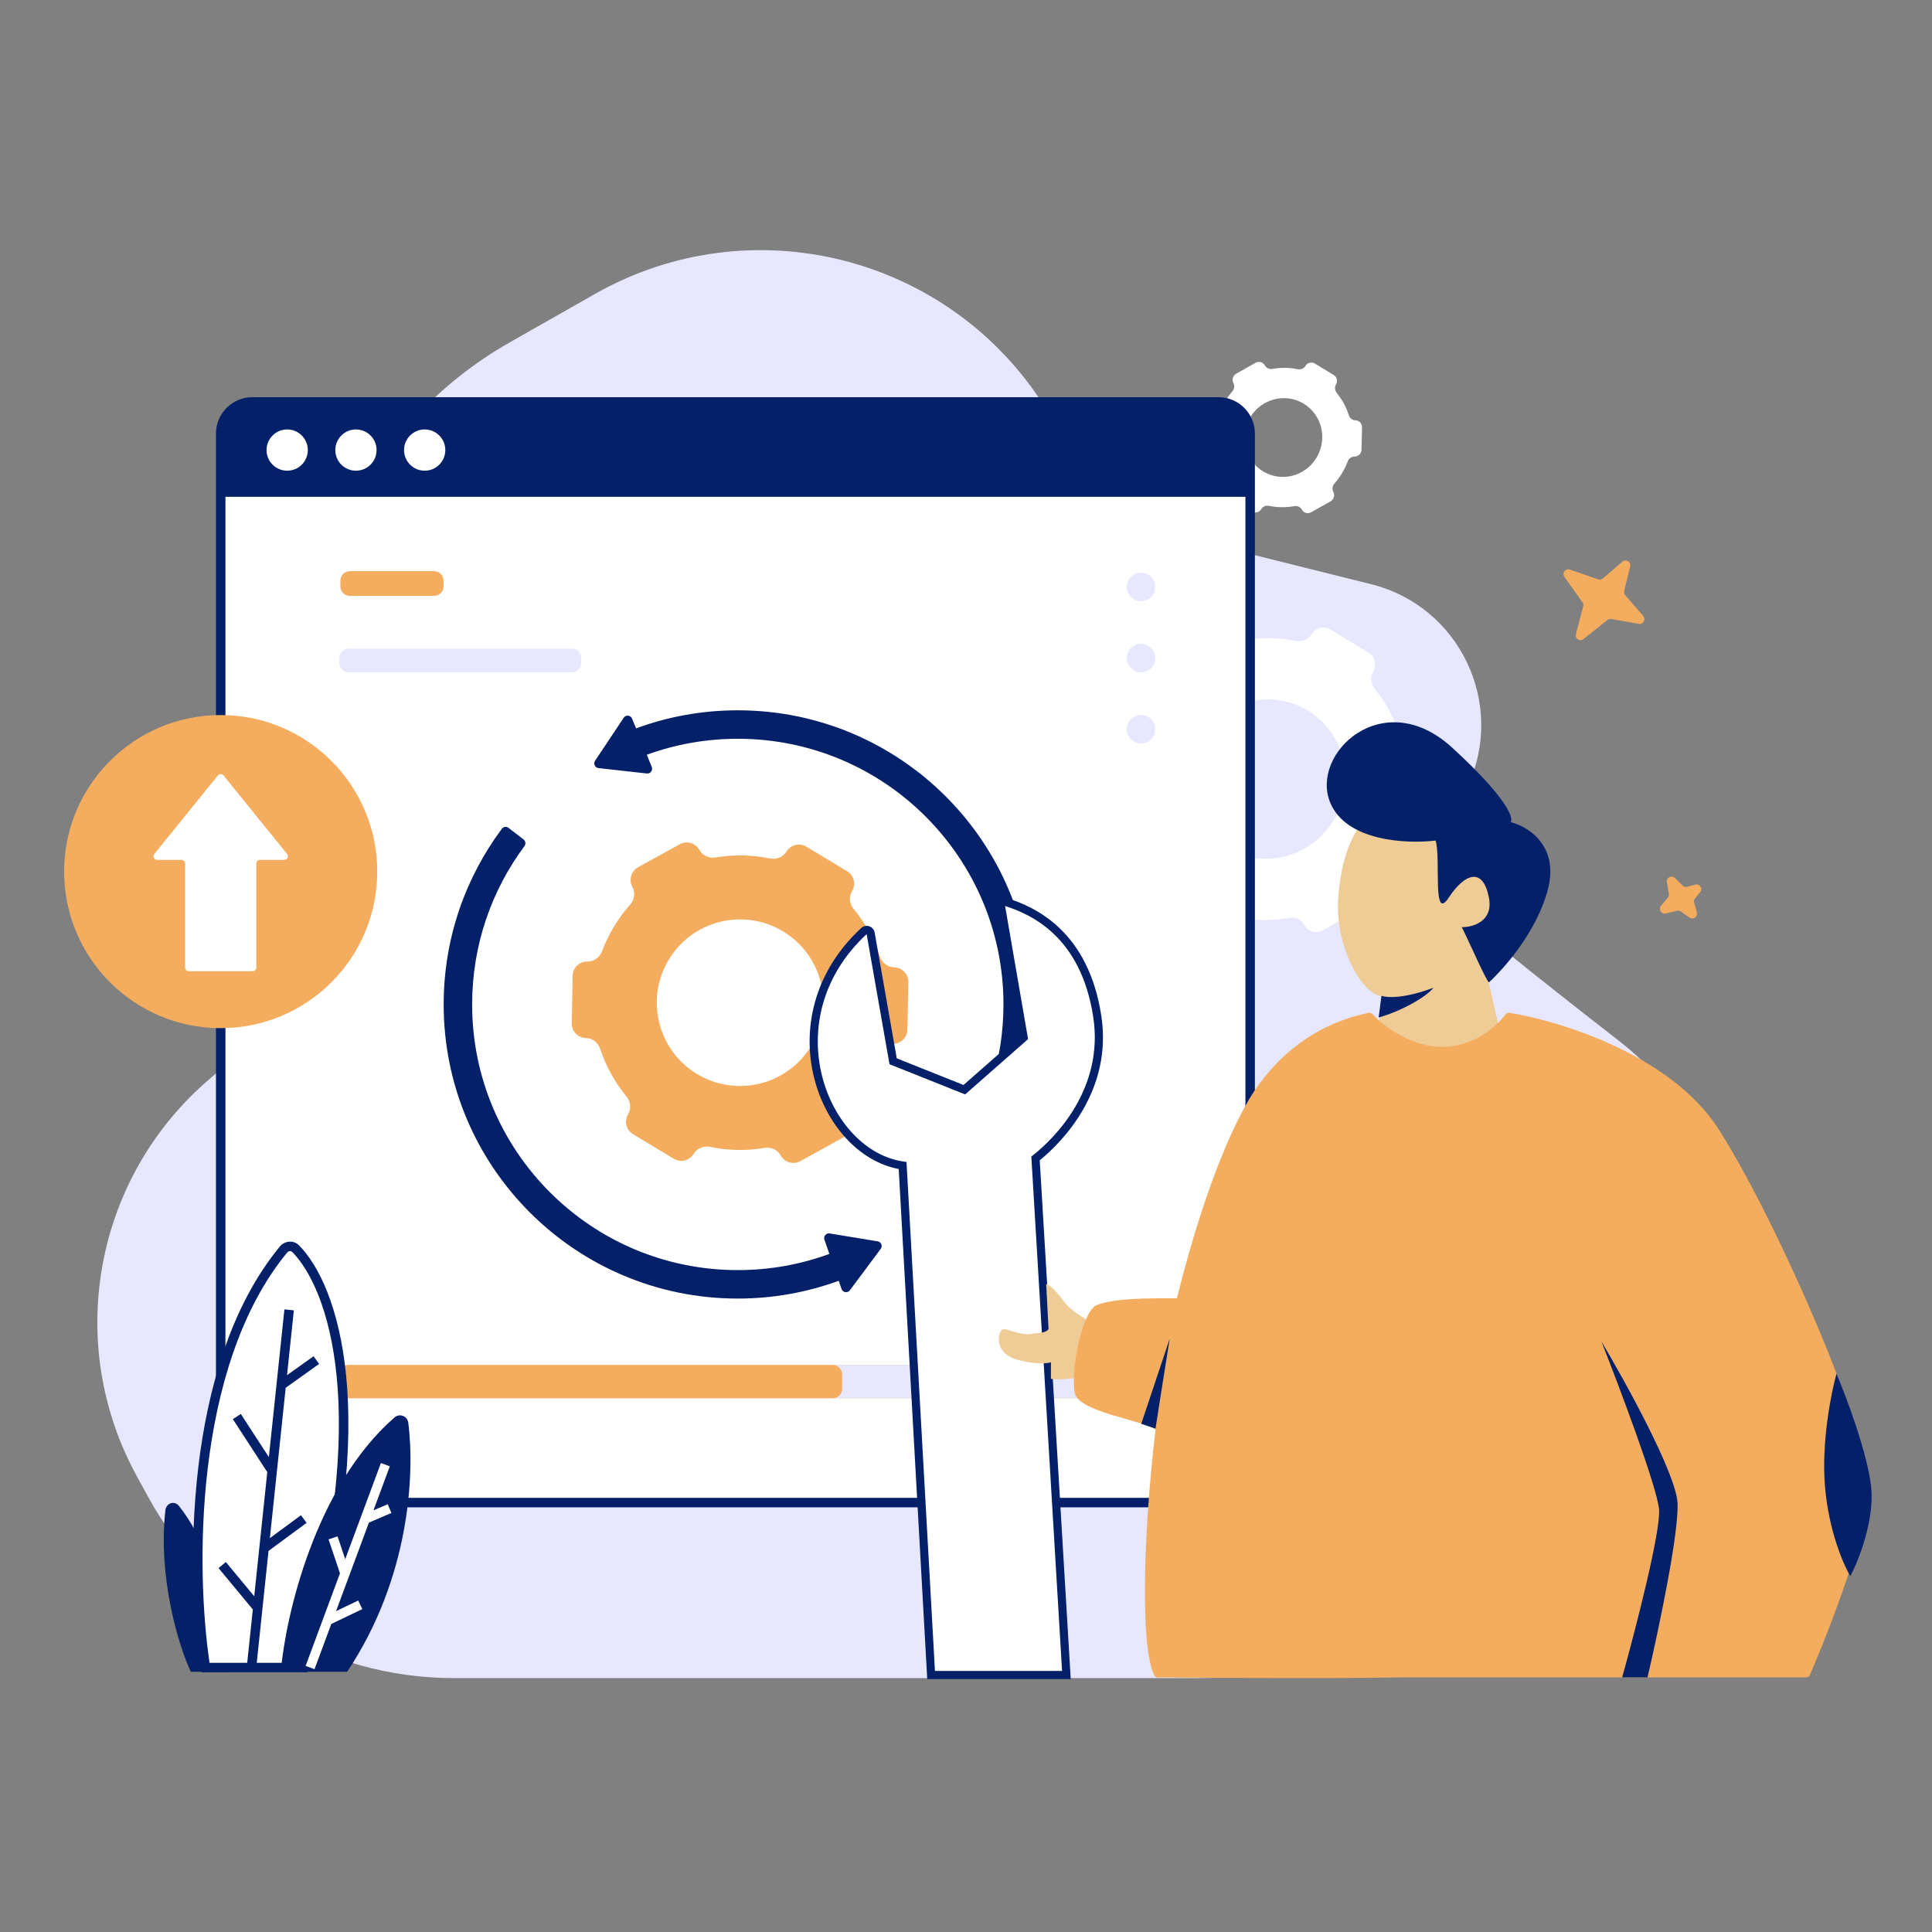 <svg xmlns="http://www.w3.org/2000/svg" width="3000" height="3000" fill="none" viewBox="0 0 3000 3000" id="software-upgrade"><rect x="0" y="0" width="3000" height="3000" fill="#808080" stroke="none"/><path fill="#E7E8FF" d="M1855.87 2605.73H1146.57H704.692C506.771 2605.73 324.631 2497.62 229.715 2323.8L211.956 2291.28C98.806 2084.07 147.168 1825.76 327.6 1673.61C459.593 1562.3 524.278 1390.32 498.389 1219.54L488.699 1155.61C450.71 905.008 571.052 656.91 791.299 531.772L923.694 456.548C1165.9 318.934 1473.4 395.99 1622.23 631.595L1643.6 665.41C1701.62 757.26 1792.78 823.192 1898.13 849.497L2129.21 907.197C2266.51 941.481 2338.61 1092.47 2279.02 1220.93C2238.27 1308.79 2258.53 1412.47 2333.61 1473.6C2390.13 1519.61 2454.15 1569.74 2514.99 1617.09C2667.08 1735.46 2705.52 1919.2 2614.31 2089.04C2582.75 2147.81 2549.24 2207.56 2513.22 2267.26C2376.72 2493.52 2119.96 2605.73 1855.87 2605.73Z"></path><path fill="#fff" fill-rule="evenodd" d="M2036.49 984.895C2042.63 974.661 2055.73 971.295 2065.77 977.377L2125.29 1013.46C2135.32 1019.54 2138.48 1032.77 2132.35 1043 2127.32 1051.39 2128.53 1062 2134.61 1069.48 2151.66 1090.45 2164.42 1114.33 2172.57 1139.71 2175.54 1148.96 2183.71 1155.66 2193.36 1155.78 2205.13 1155.93 2214.44 1165.72 2214.14 1177.65L2212.38 1248.22C2212.08 1260.13 2202.31 1269.66 2190.54 1269.51 2180.92 1269.39 2172.43 1275.86 2168.99 1285.01 2164.31 1297.47 2158.45 1309.69 2151.35 1321.52 2144.26 1333.35 2136.26 1344.27 2127.48 1354.25 2121.04 1361.58 2119.31 1372.15 2123.92 1380.65 2129.54 1391.04 2125.72 1404.19 2115.38 1410.02L2054.15 1444.53C2043.8 1450.36 2030.84 1446.66 2025.21 1436.25 2020.6 1427.74 2010.89 1423.59 2001.37 1425.27 1975.25 1429.88 1948.29 1429.67 1921.89 1424.31 1912.47 1422.39 1902.57 1426.27 1897.54 1434.65 1891.41 1444.89 1878.3 1448.25 1868.27 1442.17L1808.75 1406.09C1798.72 1400.01 1795.56 1386.78 1801.69 1376.55 1806.72 1368.16 1805.51 1357.55 1799.43 1350.06 1782.38 1329.09 1769.62 1305.22 1761.47 1279.84 1758.5 1270.59 1750.33 1263.89 1740.68 1263.77 1728.91 1263.62 1719.6 1253.83 1719.9 1241.9L1721.66 1171.33C1721.95 1159.42 1731.73 1149.89 1743.5 1150.04 1753.12 1150.16 1761.61 1143.69 1765.05 1134.54 1769.73 1122.08 1775.6 1109.86 1782.69 1098.03 1789.78 1086.2 1797.78 1075.28 1806.56 1065.3 1813 1057.97 1814.73 1047.4 1810.13 1038.9 1804.5 1028.5 1808.32 1015.36 1818.66 1009.53L1879.89 975.019C1890.24 969.186 1903.2 972.892 1908.83 983.296 1913.44 991.813 1923.15 995.955 1932.67 994.277 1958.79 989.673 1985.75 989.877 2012.15 995.244 2021.57 997.16 2031.47 993.278 2036.49 984.895zM2071.27 1272.97C2036.06 1331.7 1960.85 1351.02 1903.27 1316.12 1845.7 1281.21 1827.57 1205.31 1862.78 1146.58 1897.99 1087.85 1973.2 1068.54 2030.77 1103.44 2088.35 1138.34 2106.48 1214.24 2071.27 1272.97zM2027.15 568.182C2030.18 563.122 2036.66 561.457 2041.62 564.465L2071.05 582.309C2076.01 585.316 2077.57 591.856 2074.54 596.917 2072.05 601.062 2072.65 606.311 2075.66 610.011 2084.09 620.382 2090.4 632.189 2094.42 644.738 2095.89 649.313 2099.93 652.625 2104.7 652.686 2110.52 652.76 2115.12 657.601 2114.98 663.499L2114.11 698.397C2113.96 704.287 2109.13 709.002 2103.31 708.927 2098.55 708.866 2094.35 712.067 2092.66 716.591 2090.34 722.754 2087.44 728.798 2083.94 734.646 2080.43 740.494 2076.47 745.896 2072.13 750.831 2068.95 754.455 2068.09 759.682 2070.37 763.887 2073.15 769.026 2071.26 775.526 2066.15 778.407L2035.88 795.475C2030.76 798.359 2024.36 796.527 2021.57 791.382 2019.29 787.17 2014.49 785.122 2009.79 785.952 1996.87 788.229 1983.55 788.128 1970.49 785.473 1965.83 784.526 1960.94 786.446 1958.46 790.591 1955.42 795.652 1948.94 797.316 1943.98 794.309L1914.56 776.465C1909.6 773.457 1908.03 766.917 1911.07 761.856 1913.55 757.71 1912.96 752.461 1909.95 748.76 1901.52 738.39 1895.21 726.584 1891.18 714.037 1889.72 709.461 1885.67 706.149 1880.91 706.088 1875.08 706.013 1870.48 701.172 1870.63 695.274L1871.5 660.378C1871.65 654.487 1876.48 649.772 1882.3 649.846 1887.06 649.907 1891.25 646.707 1892.95 642.182 1895.27 636.019 1898.17 629.976 1901.67 624.128 1905.18 618.279 1909.14 612.878 1913.47 607.942 1916.66 604.319 1917.51 599.091 1915.24 594.886 1912.46 589.748 1914.35 583.247 1919.46 580.366L1949.73 563.299C1954.85 560.414 1961.25 562.247 1964.04 567.391 1966.32 571.603 1971.12 573.652 1975.82 572.822 1988.74 570.545 2002.06 570.646 2015.11 573.3 2019.77 574.247 2024.66 572.328 2027.15 568.182zM2044.34 710.638C2026.94 739.68 1989.75 749.232 1961.29 731.972 1932.83 714.713 1923.86 677.179 1941.27 648.138 1958.67 619.096 1995.86 609.544 2024.32 626.804 2052.79 644.063 2061.75 681.597 2044.34 710.638z" clip-rule="evenodd"></path><path fill="#fff" d="M342.705 673.286C342.705 646.143 364.709 624.139 391.852 624.139H1892.09C1919.23 624.139 1941.24 646.143 1941.24 673.286V2284.02C1941.24 2311.17 1919.23 2333.17 1892.09 2333.17H391.852C364.709 2333.17 342.705 2311.17 342.705 2284.02V673.286Z"></path><path fill="#032068" fill-rule="evenodd" d="M335.338 673.286C335.338 642.074 360.64 616.772 391.851 616.772H1892.09C1923.3 616.772 1948.6 642.074 1948.6 673.286V2284.02C1948.6 2315.23 1923.3 2340.54 1892.09 2340.54H391.852C360.64 2340.54 335.338 2315.23 335.338 2284.02V673.286ZM391.851 631.505C368.777 631.505 350.071 650.211 350.071 673.286V2284.02C350.071 2307.1 368.777 2325.8 391.852 2325.8H1892.09C1915.16 2325.8 1933.87 2307.1 1933.87 2284.02V673.286C1933.87 650.211 1915.16 631.505 1892.09 631.505H391.851Z" clip-rule="evenodd"></path><path fill="#032068" d="M342.705 673.286C342.705 646.143 364.709 624.139 391.852 624.139H1892.09C1919.23 624.139 1941.24 646.143 1941.24 673.286V771.469H342.705V673.286Z"></path><path fill="#fff" d="M477.954 698.873C477.954 716.563 463.614 730.903 445.924 730.903 428.235 730.903 413.895 716.563 413.895 698.873 413.895 681.184 428.235 666.843 445.924 666.843 463.614 666.843 477.954 681.184 477.954 698.873zM584.726 698.873C584.726 716.563 570.386 730.903 552.696 730.903 535.006 730.903 520.666 716.563 520.666 698.873 520.666 681.184 535.006 666.843 552.696 666.843 570.386 666.843 584.726 681.184 584.726 698.873zM691.47 698.873C691.47 716.563 677.13 730.903 659.44 730.903 641.75 730.903 627.41 716.563 627.41 698.873 627.41 681.184 641.75 666.843 659.44 666.843 677.13 666.843 691.47 681.184 691.47 698.873z"></path><path fill="#F4AD5E" d="M528.521 901.578C528.521 893.441 535.118 886.845 543.255 886.845H673.976C682.112 886.845 688.709 893.441 688.709 901.578V910.557C688.709 918.693 682.112 925.29 673.976 925.29H543.255C535.118 925.29 528.521 918.693 528.521 910.557V901.578Z"></path><path fill="#E7E8FF" d="M526.867 1021.93C526.867 1013.79 533.463 1007.2 541.6 1007.2H887.826C895.963 1007.2 902.559 1013.79 902.559 1021.93V1029.3C902.559 1037.43 895.963 1044.03 887.826 1044.03H541.6C533.463 1044.03 526.867 1037.43 526.867 1029.3V1021.93Z"></path><path fill="#F4AD5E" d="M526.867 2134.27C526.867 2126.14 533.463 2119.54 541.6 2119.54H1749.71C1757.84 2119.54 1764.44 2126.14 1764.44 2134.27V2156.37C1764.44 2164.51 1757.84 2171.11 1749.71 2171.11H541.6C533.463 2171.11 526.867 2164.51 526.867 2156.37V2134.27Z"></path><path fill="#E7E8FF" d="M526.867 2134.27C526.867 2126.14 533.463 2119.54 541.6 2119.54H1749.71C1757.84 2119.54 1764.44 2126.14 1764.44 2134.27V2156.37C1764.44 2164.51 1757.84 2171.11 1749.71 2171.11H541.6C533.463 2171.11 526.867 2164.51 526.867 2156.37V2134.27Z"></path><path fill="#F4AD5E" d="M526.867 2134.27C526.867 2126.14 533.463 2119.54 541.6 2119.54H1292.98C1301.12 2119.54 1307.72 2126.14 1307.72 2134.27V2156.37C1307.72 2164.51 1301.12 2171.11 1292.98 2171.11H541.6C533.463 2171.11 526.867 2164.51 526.867 2156.37V2134.27Z"></path><path fill="#F4AD5E" fill-rule="evenodd" d="M1221.17 1322.34C1227.59 1311.68 1241.44 1308.25 1252.1 1314.67L1315.33 1352.79C1325.99 1359.22 1329.42 1373.07 1323 1383.72C1317.73 1392.45 1319.08 1403.56 1325.57 1411.42C1343.75 1433.46 1357.42 1458.51 1366.21 1485.09C1369.41 1494.78 1378.11 1501.84 1388.31 1502.03C1400.78 1502.27 1410.69 1512.56 1410.46 1525.03L1409.06 1598.8C1408.83 1611.25 1398.54 1621.15 1386.09 1620.91C1375.9 1620.72 1366.96 1627.43 1363.39 1636.97C1358.52 1649.97 1352.39 1662.71 1344.96 1675.02C1337.54 1687.34 1329.13 1698.71 1319.91 1709.08C1313.15 1716.7 1311.39 1727.74 1316.31 1736.66C1322.34 1747.56 1318.38 1761.28 1307.48 1767.3L1242.9 1802.97C1231.99 1809 1218.25 1805.04 1212.22 1794.13C1207.29 1785.19 1196.99 1780.8 1186.92 1782.49C1159.31 1787.13 1130.78 1786.73 1102.8 1780.95C1092.81 1778.88 1082.36 1782.87 1077.1 1791.6C1070.68 1802.26 1056.83 1805.69 1046.17 1799.27L982.937 1761.15C972.279 1754.72 968.847 1740.87 975.273 1730.21C980.536 1721.48 979.188 1710.38 972.7 1702.51C954.521 1680.48 940.855 1655.43 932.067 1628.85C928.862 1619.16 920.166 1612.1 909.959 1611.91C897.493 1611.67 887.578 1601.37 887.813 1588.91L889.209 1515.15C889.444 1502.69 899.729 1492.79 912.18 1493.03C922.369 1493.22 931.312 1486.51 934.888 1476.97C939.758 1463.97 945.886 1451.23 953.311 1438.92C960.736 1426.6 969.139 1415.23 978.359 1404.86C985.129 1397.24 986.887 1386.2 981.96 1377.28C975.938 1366.38 979.893 1352.66 990.794 1346.64L1055.37 1310.97C1066.29 1304.94 1080.02 1308.9 1086.05 1319.81C1090.99 1328.75 1101.29 1333.14 1111.36 1331.45C1138.97 1326.81 1167.49 1327.2 1195.47 1332.99C1205.45 1335.06 1215.9 1331.07 1221.17 1322.34ZM1259.88 1623.73C1223.01 1684.9 1143.54 1704.59 1082.38 1667.72C1021.22 1630.84 1001.52 1551.37 1038.4 1490.21C1075.27 1429.05 1154.74 1409.36 1215.9 1446.23C1277.06 1483.1 1296.75 1562.57 1259.88 1623.73Z" clip-rule="evenodd"></path><path fill="#E7E8FF" d="M1793.91 911.433C1793.91 899.227 1784.01 889.333 1771.81 889.333 1759.6 889.333 1749.71 899.227 1749.71 911.433 1749.71 923.638 1759.6 933.532 1771.81 933.532 1784.01 933.532 1793.91 923.638 1793.91 911.433zM1793.91 1021.93C1793.91 1009.73 1784.01 999.831 1771.81 999.831 1759.6 999.831 1749.71 1009.73 1749.71 1021.93 1749.71 1034.14 1759.6 1044.03 1771.81 1044.03 1784.01 1044.03 1793.91 1034.14 1793.91 1021.93zM1793.91 1132.43C1793.91 1120.22 1784.01 1110.33 1771.81 1110.33 1759.6 1110.33 1749.71 1120.22 1749.71 1132.43 1749.71 1144.63 1759.6 1154.53 1771.81 1154.53 1784.01 1154.53 1793.91 1144.63 1793.91 1132.43z"></path><path fill="#032068" fill-rule="evenodd" d="M1145.65 1147.16C1095.98 1147.16 1048.4 1155.93 1004.35 1171.99L1012.07 1190.94C1014.18 1196.11 1009.99 1201.66 1004.43 1201.04L929.323 1192.7C923.837 1192.09 920.945 1185.88 924.007 1181.29L968.517 1114.52C971.796 1109.61 979.239 1110.36 981.469 1115.83L987.662 1131.03C1036.92 1112.87 1090.16 1102.96 1145.65 1102.96C1397.9 1102.96 1602.38 1307.44 1602.38 1559.69C1602.38 1655.02 1573.14 1743.59 1523.15 1816.85C1520.86 1820.21 1516.26 1820.99 1512.93 1818.65L1488.86 1801.65C1485.54 1799.3 1484.76 1794.71 1487.04 1791.34C1531.94 1725.31 1558.18 1645.59 1558.18 1559.69C1558.18 1331.85 1373.49 1147.16 1145.65 1147.16ZM814.341 1313.86C816.768 1310.59 816.176 1305.97 812.955 1303.49L789.622 1285.49C786.4 1283.01 781.77 1283.6 779.337 1286.86C722.555 1362.99 688.932 1457.44 688.932 1559.69C688.932 1811.93 893.414 2016.41 1145.66 2016.41C1200.67 2016.41 1253.45 2006.67 1302.35 1988.81L1306.79 2001.58C1308.73 2007.16 1316.12 2008.3 1319.65 2003.56L1367.59 1939.22C1370.89 1934.79 1368.33 1928.44 1362.88 1927.55L1288.31 1915.29C1282.8 1914.38 1278.32 1919.7 1280.16 1924.97L1287.83 1947.06C1243.54 1963.32 1195.66 1972.21 1145.66 1972.21C917.824 1972.21 733.131 1787.52 733.131 1559.69C733.131 1467.55 763.313 1382.51 814.341 1313.86Z" clip-rule="evenodd"></path><path fill="#032068" d="M256.805 2345.14C245.102 2449.31 277.272 2555.84 296.296 2595.88H358.014C355.837 2469.62 310.952 2380.14 277.983 2338.51C270.926 2329.6 258.074 2333.85 256.805 2345.14Z"></path><path fill="#fff" d="M440.106 1940.4C290.691 2121.98 296.741 2447.06 319.046 2589.39H471.711C586.906 2192.33 516.584 1997.17 459.164 1939.03C453.746 1933.55 445.005 1934.45 440.106 1940.4Z"></path><path fill="#032068" fill-rule="evenodd" d="M453.922 1944.21C451.941 1942.2 448.261 1942.08 445.793 1945.08C372.387 2034.29 336.802 2159.32 322.496 2280.48C308.619 2398.01 314.874 2510.97 325.376 2582.02H466.17C522.237 2386.84 532.99 2241.44 522.836 2137.84C512.572 2033.11 481.023 1971.65 453.922 1944.21ZM434.417 1935.72C441.748 1926.81 455.549 1924.89 464.405 1933.86C494.724 1964.55 527.046 2029.74 537.499 2136.4C547.97 2243.24 536.575 2392.25 478.785 2591.44L477.244 2596.75H312.744L311.768 2590.53C300.522 2518.77 293.402 2401.24 307.865 2278.75C322.311 2156.4 358.408 2028.09 434.417 1935.72Z" clip-rule="evenodd"></path><path fill="#032068" d="M612.33 2201.18C489.438 2308.8 443.542 2508.7 435.971 2595.88H539.037C636.364 2450.46 644.116 2288.8 634.013 2209.33C632.656 2198.66 620.427 2194.09 612.33 2201.18Z"></path><path fill="#032068" fill-rule="evenodd" d="M445.694 2135.37L456.288 2034.72L441.636 2033.18L417.485 2262.61L373.934 2195.59L361.58 2203.62L415.035 2285.88L394.744 2478.65L350.69 2425.52L339.35 2434.93L392.589 2499.13L383.169 2588.62L397.821 2590.16L416.97 2408.24L476.069 2364.7L467.33 2352.84L419.058 2388.4L443.632 2154.95L495.472 2117.9L486.905 2105.91L445.694 2135.37Z" clip-rule="evenodd"></path><path fill="#fff" fill-rule="evenodd" d="M579.932 2345.22L605.296 2276.88L591.484 2271.75L536.055 2421.1L524.169 2385.66L510.201 2390.34L527.892 2443.09L474.549 2586.82L488.361 2591.95L514.449 2521.66L562.595 2498.59L556.228 2485.3L521.824 2501.79L572.854 2364.29L607.792 2349.29L601.981 2335.76L579.932 2345.22Z" clip-rule="evenodd"></path><path fill="#F4AD5E" d="M2488.89 898.253L2519.38 872.034C2524.81 867.364 2533.04 872.407 2531.34 879.365L2522.03 917.521C2521.47 919.829 2522.05 922.268 2523.6 924.069L2551.62 956.659C2556.14 961.907 2551.57 969.918 2544.76 968.716L2501.97 961.17C2499.89 960.803 2497.76 961.346 2496.1 962.662L2458.77 992.4C2453.23 996.817 2445.26 991.621 2447.06 984.766L2458.43 941.488C2458.99 939.38 2458.58 937.134 2457.32 935.356L2429.17 895.639C2425.03 889.797 2430.82 882.08 2437.59 884.416L2481.68 899.631C2484.16 900.486 2486.9 899.961 2488.89 898.253zM2619.85 1376.98L2632.38 1373.57C2639.29 1371.68 2644.55 1379.77 2640.03 1385.32L2632.07 1395.1C2630.57 1396.94 2630.05 1399.39 2630.67 1401.69L2634.81 1416.88C2636.63 1423.56 2629.07 1428.83 2623.43 1424.82L2610.22 1415.42C2608.5 1414.19 2606.34 1413.76 2604.28 1414.24L2586.62 1418.35C2579.72 1419.96 2574.75 1411.84 2579.32 1406.43L2589.84 1393.96C2591.25 1392.3 2591.85 1390.09 2591.47 1387.95L2588.32 1369.86C2587.09 1362.8 2595.63 1358.32 2600.74 1363.34L2612.75 1375.13C2614.62 1376.96 2617.32 1377.67 2619.85 1376.98z"></path><path fill="#fff" d="M1401.57 1809.84L1445.8 2600.98H1655.89L1607.97 1798.8C1642.37 1771.81 1721.5 1692.82 1703.81 1578.01C1683.97 1449.26 1603.79 1414.1 1562.44 1400.72C1557.96 1399.27 1553.63 1403.15 1554.43 1407.78L1589.55 1611.13L1497.4 1692.08L1386.83 1647.93L1351.9 1449.15C1351.05 1444.31 1345.2 1442.32 1341.59 1445.67C1194.58 1582.14 1278.53 1791.77 1401.57 1809.84Z"></path><path fill="#032068" fill-rule="evenodd" d="M1560.7 1406.81L1596.4 1613.54L1498.67 1699.41L1381.2 1652.5L1345.7 1450.5C1274.19 1517.02 1259.01 1601.03 1276.46 1670.62C1294.04 1740.7 1344.28 1795.02 1402.5 1803.57L1407.62 1804.32L1451.8 2594.65H1649.16L1601.45 1795.87L1604.06 1793.82C1637.97 1767.21 1714.69 1690.25 1697.54 1578.97C1687.81 1515.88 1663.42 1476.2 1636.8 1450.67C1610.19 1425.15 1580.95 1413.38 1560.7 1406.81ZM1548.18 1408.86C1546.6 1399.73 1555.19 1391.72 1564.4 1394.7C1585.49 1401.52 1616.9 1414.03 1645.58 1441.54C1674.35 1469.12 1699.96 1511.39 1710.07 1577.05C1727.87 1692.53 1650.66 1772.47 1614.5 1801.7L1662.62 2607.31H1439.81L1395.52 1815.24C1333.02 1803.42 1282.07 1745.11 1264.16 1673.69C1245.65 1599.9 1261.95 1510.95 1337.28 1441.03C1344.6 1434.23 1356.44 1438.33 1358.15 1448.06L1392.47 1643.36L1496.14 1684.76L1582.7 1608.72L1548.18 1408.86Z" clip-rule="evenodd"></path><path fill="#EFCB96" d="M1602.39 2071.1C1608.79 2069.5 1623.28 2071.1 1628.19 2063.74L1624.5 1993.82C1634.33 1997.5 1642.34 2008.72 1653.99 2023.26 1668.73 2041.66 1698.22 2053.93 1712.96 2063.74L1687.16 2137.33C1661.36 2141.01 1642.93 2143.47 1631.87 2141.01V2115.25C1620.82 2118.93 1598.7 2116.59 1580.28 2111.58 1539.73 2100.54 1550.8 2063.74 1558.17 2063.74 1565.54 2063.74 1587.65 2074.78 1602.39 2071.1zM2307.12 1505.26L2332.14 1614.57C2329.15 1634.17 2306.98 1655.52 2262.55 1675.36 2218.12 1695.21 2156.3 1663.04 2136.42 1653.65L2145.15 1546.29C2117.89 1546.72 2073.02 1472.82 2077.91 1396.26 2084.48 1293.59 2128.38 1228.87 2221.06 1234.46 2290.56 1238.65 2338.24 1303.47 2347.1 1358.23 2357.23 1420.89 2331.3 1489.24 2307.12 1505.26z"></path><path fill="#032068" d="M2269.89 1439.68C2282.68 1465.29 2305.81 1518.85 2311.93 1525.51 2334.17 1505.14 2386.85 1446.94 2403.84 1379.85 2420.82 1312.76 2372.22 1283.06 2345.8 1276.6 2350.87 1270.42 2339.75 1238.59 2254.67 1160.72 2148.31 1063.39 2034.83 1168.88 2065.18 1245.36 2089.46 1306.54 2184.66 1310.73 2229.22 1305.18 2237.65 1332.73 2223.73 1432.9 2249.43 1394.02 2275.14 1355.13 2302.73 1346.72 2311.93 1393.5 2319.29 1430.92 2286.97 1439.88 2269.89 1439.68zM2225.8 1533.75C2180.2 1550.99 2153.04 1549.29 2145.16 1546.29L2140.77 1579.83C2174.47 1571.04 2216.14 1547.2 2225.8 1533.75z"></path><path fill="#F4AD5E" d="M2239.72 1625.62C2190.67 1625.62 2148.53 1593.26 2131.21 1574.73C2129.66 1573.07 2127.38 1572.29 2125.15 1572.75C2039.64 1590.47 1983.84 1641.06 1949.07 1692.08C1923.96 1728.92 1875.35 1824.56 1827.44 2015.9C1779.52 2015.9 1727.92 2015.9 1702.12 2026.94C1681.51 2035.76 1661.58 2126.29 1668.95 2163.09C1674.85 2192.53 1772.15 2204.58 1794.26 2219.81C1774.82 2384.75 1770.63 2560.28 1792.59 2601.83C1793.57 2603.69 1795.46 2604.68 1797.56 2604.7C1828.2 2604.96 2064.72 2606.9 2171.72 2604.67H2804.61C2807.14 2604.67 2809.4 2603.23 2810.4 2600.91C2841.91 2527.76 2901.83 2372.72 2901.83 2308.1C2901.83 2225.92 2762.25 1900.76 2669.2 1754.26C2595.96 1638.96 2424.36 1585.68 2343.84 1572.64C2341.41 1572.24 2339.08 1573.33 2337.6 1575.3C2323.68 1593.92 2288.26 1625.62 2239.72 1625.62Z"></path><path fill="#032068" d="M2604.78 2333.11C2607.64 2378.85 2574.95 2533.21 2558.25 2604.67H2518.88C2539.16 2532.02 2579 2378.13 2576.14 2343.83 2573.28 2309.53 2515.3 2155.64 2486.67 2082.99 2524.84 2147.31 2601.92 2287.37 2604.78 2333.11zM2833.83 2308.1C2828.1 2239.49 2843.37 2162.79 2851.72 2133.01 2867.23 2169.93 2899.68 2256.64 2905.41 2308.1 2911.13 2359.55 2886.32 2422.44 2873.2 2447.45 2862.46 2429.59 2839.55 2376.7 2833.83 2308.1zM1772.15 2210.93L1794.26 2218.29C1800.16 2180.02 1811.46 2109.12 1816.38 2078.46L1772.15 2210.93z"></path><path fill="#F4AD5E" d="M585.799 1353.42C585.799 1487.68 476.962 1596.52 342.704 1596.52C208.447 1596.52 99.609 1487.68 99.609 1353.42C99.609 1219.17 208.447 1110.33 342.704 1110.33C476.962 1110.33 585.799 1219.17 585.799 1353.42Z"></path><path fill="#fff" fill-rule="evenodd" d="M397.953 1340.88C397.953 1337.75 400.484 1335.22 403.606 1335.22H441.352C446.107 1335.22 448.738 1329.71 445.746 1326.01L347.098 1204.15C344.836 1201.36 340.573 1201.36 338.31 1204.15L239.663 1326.01C236.67 1329.71 239.301 1335.22 244.057 1335.22H281.802C284.924 1335.22 287.455 1337.75 287.455 1340.88V1502.47C287.455 1505.59 289.986 1508.12 293.109 1508.12H392.3C395.422 1508.12 397.953 1505.59 397.953 1502.47V1340.88Z" clip-rule="evenodd"></path></svg>